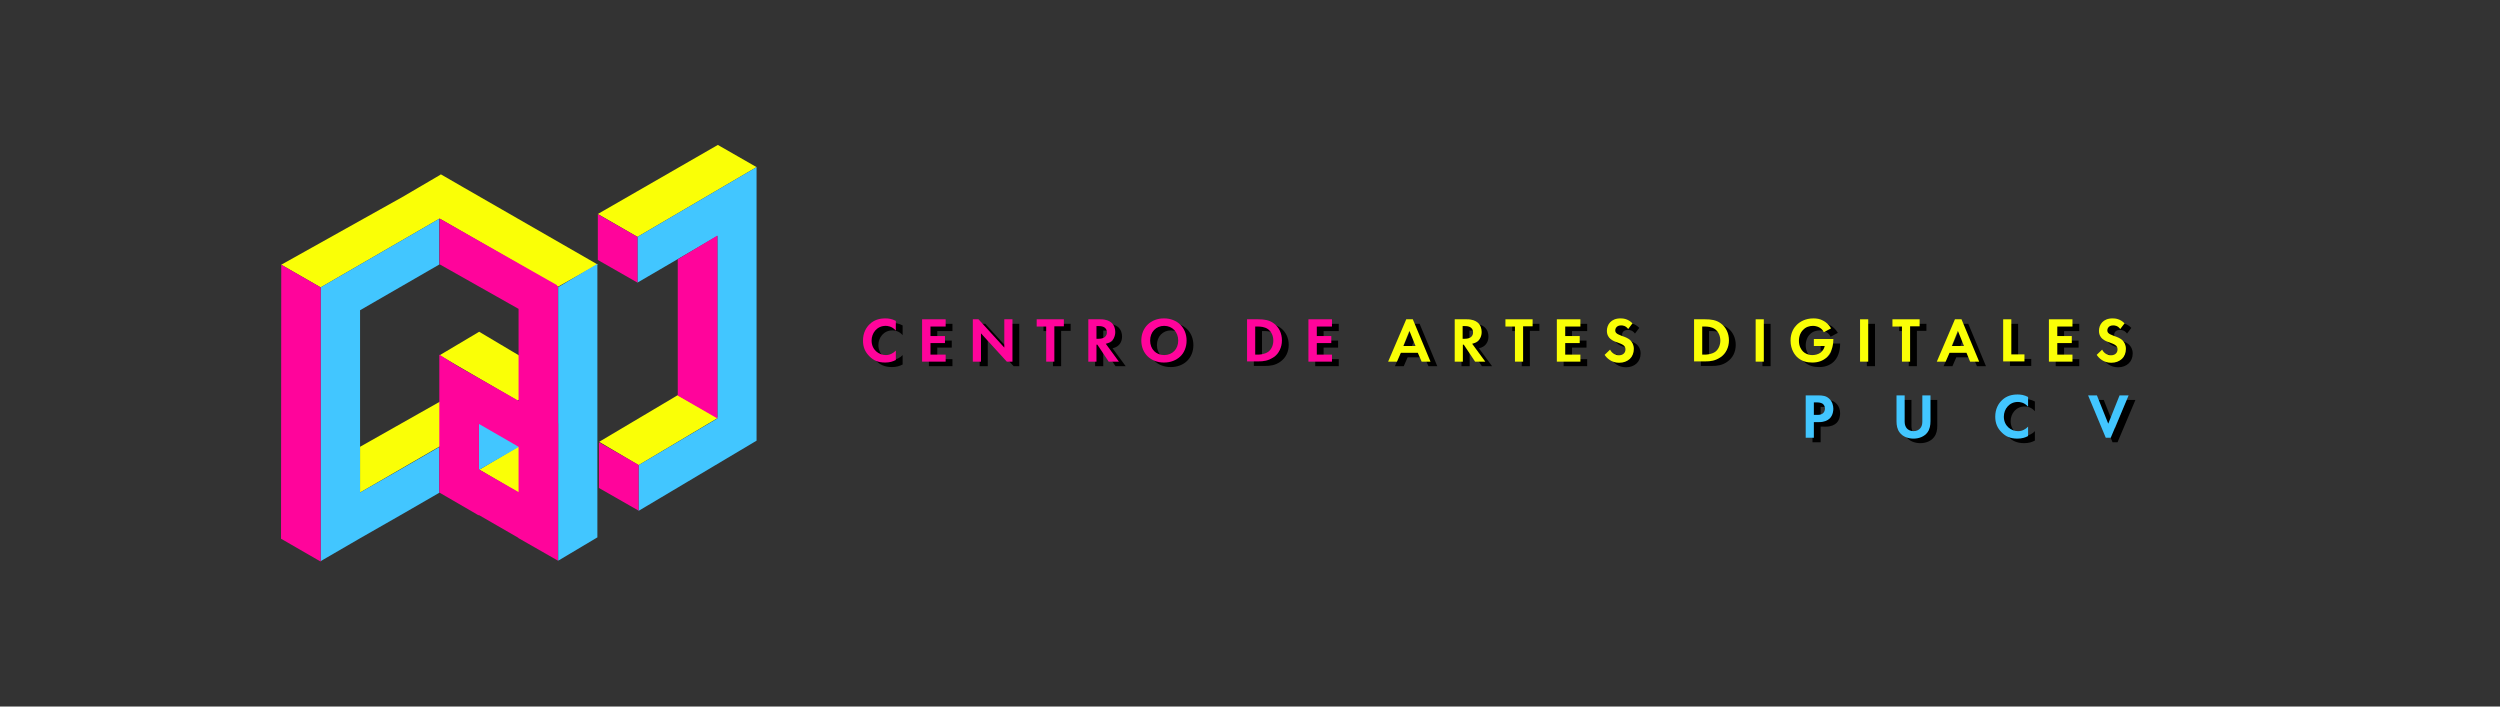<?xml version="1.0" encoding="utf-8"?>
<!-- Generator: Adobe Illustrator 27.1.1, SVG Export Plug-In . SVG Version: 6.00 Build 0)  -->
<svg version="1.1" id="Capa_1" xmlns="http://www.w3.org/2000/svg" xmlns:xlink="http://www.w3.org/1999/xlink" x="0px" y="0px"
	 viewBox="0 0 1104 312" style="enable-background:new 0 0 1104 312;" xml:space="preserve">
<rect x="0" y="0" width="1104" height="312" fill="#333333" stroke="none"/>
<style type="text/css">
	.st0{fill:#FAFF06;}
	.st1{fill:#42C6FF;}
	.st2{fill:#FF049B;}
	.st3{fill-rule:evenodd;clip-rule:evenodd;fill:#FF049B;}
</style>
<g id="Union">
	<path class="st0" d="M264,94.5L317,64l17.1,9.8l-52.6,30.8L264,94.5z"/>
	<path class="st0" d="M194,96.6l0.1-0.1l52.3,30.1l17.5-9.8l-59.5-34.2l-9.7-5.6l0,0l-0.1-0.1v0.2L177.7,87l-53.5,29.9l17.4,10
		L194,96.6z"/>
	<path class="st0" d="M229.1,197l-17.4,10.4l17.4,10.3l17.4-10.3L229.1,197z"/>
	<path class="st0" d="M159,197.3l35.2-19.9l17.1,9.8L159,217.5V197.3z"/>
	<path class="st0" d="M282,205.4l35.1-20.9l-17.8-10l-34.7,20.6L282,205.4z"/>
	<path class="st0" d="M211.6,146.5l-17.5,10.4l34.4,20l17.4-10L211.6,146.5z"/>
</g>
<g id="Union_2">
	<path class="st1" d="M334.1,73.8l-52.6,30.8v20.2l35.3-20.6v80.6L282,205.4v20.2l52.1-31V73.8z"/>
	<path class="st1" d="M229,177.3l-17.5,10v20.2l17.5-10.1V177.3z"/>
	<path class="st1" d="M246.5,126.8l17.3-10.3v120.8l-17.3,10.3L246.5,126.8L246.5,126.8z"/>
	<path class="st1" d="M141.6,126.9L194,96.6v20.2L159,137v80.5l17.5-10l17.5-10.1v20.2l-17.5,10.1l-17.5,10l-17.4,10.1V126.9z"/>
</g>
<g id="Union_3">
	<path class="st2" d="M281.5,104.6l-17.5-10v20.2l17.5,10V104.6z"/>
	<path class="st2" d="M316.8,104l-17.5,10.5v60.2l17.5,10.1V104z"/>
	<path class="st2" d="M141.6,126.9l-17.4-10l-0.1,121l17.5,10.1V126.9z"/>
	<path class="st2" d="M264.5,195.3l17.5,10v20.2l-17.5-10V195.3z"/>
	<path class="st3" d="M246.1,126l-52-29.5v20.2l34.9,19.7V177l-26.9-15.3l-8.1-5.1v60.9l17.4,10.1v-0.2l17.5,10.1v0.1l17.5,10v-0.1
		l0.1,0.1l-0.1-0.2v-39.9l0.1,0.1V187l-0.1-0.1v-60.4l-0.4-0.2V126H246.1z M211.5,207.3l17.5,10v-20l-17.5-10.1V207.3z"/>
</g>
<g>
	<path d="M398.5,161c-1.1,0.6-2.6,1.1-4.6,1.1c-3.3,0-5.3-1.1-6.8-2.6c-2.2-2.1-3-4.4-3-7.1c0-3.4,1.4-5.8,3-7.3
		c1.9-1.8,4.2-2.5,6.9-2.5c1.3,0,2.9,0.2,4.6,1.1v4.3c-1.7-2-3.8-2.1-4.5-2.1c-3.8,0-6.2,3.1-6.2,6.5c0,4.1,3.2,6.4,6.3,6.4
		c1.7,0,3.3-0.8,4.4-2V161z"/>
	<path d="M420.6,146.2h-6.7v4.2h6.4v3.1h-6.4v5.1h6.7v3.1h-10.4V143h10.4V146.2z"/>
	<path d="M432.6,161.7V143h2.5l11.4,12.5V143h3.6v18.7h-2.5l-11.4-12.5v12.5H432.6z"/>
	<path d="M468.6,146.2v15.5H465v-15.5h-4.2V143h12v3.1H468.6z"/>
	<path d="M488.9,143c2.6,0,3.9,0.7,4.8,1.4c1.4,1.2,1.8,2.8,1.8,4.2c0,1.8-0.7,3.4-2.2,4.4c-0.5,0.3-1.1,0.6-2,0.8l5.8,7.9h-4.5
		l-5-7.5h-0.4v7.5h-3.6V143H488.9z M487.2,151.6h1c0.7,0,3.6-0.1,3.6-2.8c0-2.8-2.9-2.8-3.5-2.8h-1.1V151.6z"/>
	<path d="M527,152.4c0,5.7-4.1,9.7-10,9.7c-5.9,0-10-4.1-10-9.7c0-5.7,4.1-9.8,10-9.8C522.9,142.6,527,146.7,527,152.4z
		 M523.3,152.4c0-3.8-2.6-6.5-6.2-6.5c-3.6,0-6.2,2.7-6.2,6.5c0,3.8,2.6,6.4,6.2,6.4C520.7,158.8,523.3,156.2,523.3,152.4z"/>
	<path d="M558.6,143c2.6,0,4.9,0.3,6.9,1.8c2.3,1.7,3.6,4.4,3.6,7.5c0,3.1-1.3,5.8-3.8,7.5c-2.2,1.5-4.2,1.8-6.8,1.8h-4.8V143H558.6
		z M557.3,158.6h1.1c0.9,0,2.9-0.1,4.6-1.2c1.5-1.1,2.3-3,2.3-5c0-2-0.8-3.9-2.3-5c-1.5-1.1-3.4-1.2-4.6-1.2h-1.1V158.6z"/>
	<path d="M591.2,146.2h-6.7v4.2h6.4v3.1h-6.4v5.1h6.7v3.1h-10.4V143h10.4V146.2z"/>
	<path d="M629.1,157.8h-7.5l-1.7,3.9H616l8-18.7h2.9l7.8,18.7h-3.9L629.1,157.8z M628.1,154.8l-2.7-6.7l-2.7,6.7H628.1z"/>
	<path d="M650.7,143c2.6,0,3.9,0.7,4.8,1.4c1.4,1.2,1.8,2.8,1.8,4.2c0,1.8-0.7,3.4-2.2,4.4c-0.5,0.3-1.1,0.6-2,0.8l5.8,7.9h-4.5
		l-5-7.5h-0.4v7.5h-3.6V143H650.7z M648.9,151.6h1c0.7,0,3.6-0.1,3.6-2.8c0-2.8-2.9-2.8-3.5-2.8h-1.1V151.6z"/>
	<path d="M675.6,146.2v15.5H672v-15.5h-4.2V143h12v3.1H675.6z"/>
	<path d="M700.9,146.2h-6.7v4.2h6.4v3.1h-6.4v5.1h6.7v3.1h-10.4V143h10.4V146.2z"/>
	<path d="M722,147.3c-1.1-1.5-2.4-1.6-3.1-1.6c-2,0-2.6,1.2-2.6,2.2c0,0.4,0.1,0.9,0.6,1.3c0.4,0.4,1.1,0.6,2.2,1.1
		c1.5,0.5,2.8,1,3.8,1.9c0.8,0.8,1.6,2,1.6,3.9c0,3.6-2.6,6.1-6.5,6.1c-3.4,0-5.5-2.1-6.4-3.5l2.4-2.3c0.9,1.8,2.6,2.5,3.9,2.5
		c1.7,0,2.9-1,2.9-2.6c0-0.7-0.2-1.2-0.7-1.7c-0.7-0.6-1.8-1-2.9-1.4c-1-0.3-2.2-0.8-3.1-1.6c-0.6-0.5-1.5-1.6-1.5-3.5
		c0-2.7,1.8-5.5,6-5.5c1.2,0,3.4,0.2,5.3,2.2L722,147.3z"/>
	<path d="M756,143c2.6,0,4.9,0.3,6.9,1.8c2.3,1.7,3.6,4.4,3.6,7.5c0,3.1-1.3,5.8-3.8,7.5c-2.2,1.5-4.2,1.8-6.8,1.8h-4.8V143H756z
		 M754.7,158.6h1.1c0.9,0,2.9-0.1,4.6-1.2c1.5-1.1,2.3-3,2.3-5c0-2-0.8-3.9-2.3-5c-1.5-1.1-3.4-1.2-4.6-1.2h-1.1V158.6z"/>
	<path d="M781.9,143v18.7h-3.6V143H781.9z"/>
	<path d="M804,151.7h8.6v0.2c0,1.3-0.2,5.2-2.7,7.7c-1.9,1.9-4.3,2.5-6.6,2.5s-4.7-0.5-6.8-2.5c-0.6-0.6-2.8-3-2.8-7.2
		c0-3.6,1.6-5.8,2.7-6.9c1.4-1.4,3.8-2.9,7.4-2.9c1.4,0,2.9,0.2,4.3,1c1.2,0.6,2.5,1.7,3.5,3.4l-3.2,1.7c-0.6-1.3-1.6-1.9-2.2-2.2
		c-0.8-0.4-1.8-0.6-2.6-0.6c-1.5,0-3.2,0.5-4.3,1.7c-1.1,1-1.9,2.8-1.9,4.9c0,2.5,1.1,4,1.8,4.7c0.8,0.8,2.2,1.6,4.1,1.6
		c1.2,0,2.6-0.3,3.7-1.1c0.7-0.6,1.5-1.5,1.8-2.9H804V151.7z"/>
	<path d="M828,143v18.7h-3.6V143H828z"/>
	<path d="M846.5,146.2v15.5h-3.6v-15.5h-4.2V143h12v3.1H846.5z"/>
	<path d="M871.4,157.8h-7.5l-1.7,3.9h-3.9l8-18.7h2.9l7.8,18.7H873L871.4,157.8z M870.3,154.8l-2.7-6.7l-2.7,6.7H870.3z"/>
	<path d="M891.2,143v15.5h5.8v3.1h-9.4V143H891.2z"/>
	<path d="M918.2,146.2h-6.7v4.2h6.4v3.1h-6.4v5.1h6.7v3.1h-10.4V143h10.4V146.2z"/>
	<path d="M939.3,147.3c-1.1-1.5-2.4-1.6-3.1-1.6c-2,0-2.6,1.2-2.6,2.2c0,0.4,0.1,0.9,0.6,1.3c0.4,0.4,1.1,0.6,2.2,1.1
		c1.5,0.5,2.8,1,3.8,1.9c0.8,0.8,1.6,2,1.6,3.9c0,3.6-2.6,6.1-6.5,6.1c-3.4,0-5.5-2.1-6.4-3.5l2.4-2.3c0.9,1.8,2.6,2.5,3.9,2.5
		c1.7,0,2.9-1,2.9-2.6c0-0.7-0.2-1.2-0.7-1.7c-0.7-0.6-1.8-1-2.9-1.4c-1-0.3-2.2-0.8-3.1-1.6c-0.6-0.5-1.5-1.6-1.5-3.5
		c0-2.7,1.8-5.5,6-5.5c1.2,0,3.4,0.2,5.3,2.2L939.3,147.3z"/>
	<path d="M805.8,176.6c2.1,0,3.6,0.2,4.9,1.4c1.5,1.3,1.9,3.2,1.9,4.5c0,0.7-0.1,2.7-1.5,4.2c-1,1-2.6,1.7-4.7,1.7H804v6.9h-3.6
		v-18.7H805.8z M804,185.2h1.5c0.7,0,1.6,0,2.4-0.6c0.7-0.5,1-1.4,1-2.2c0-1-0.5-1.7-1-2.1c-0.8-0.5-1.7-0.6-2.6-0.6H804V185.2z"/>
	<path d="M844.1,176.6v11.7c0,1.4,0.5,2.3,0.9,2.8c0.5,0.6,1.5,1.3,3,1.3s2.4-0.6,3-1.3c0.4-0.5,0.9-1.3,0.9-2.8v-11.7h3.6V188
		c0,1.8-0.3,3.6-1.4,5c-1.3,1.8-3.7,2.7-6.1,2.7c-2.4,0-4.8-0.9-6.1-2.7c-1.1-1.4-1.4-3.2-1.4-5v-11.4H844.1z"/>
	<path d="M898.5,194.6c-1.1,0.6-2.6,1.1-4.6,1.1c-3.3,0-5.3-1.1-6.8-2.6c-2.2-2.1-3-4.4-3-7.1c0-3.4,1.4-5.8,3-7.3
		c1.9-1.8,4.2-2.5,6.9-2.5c1.3,0,2.9,0.2,4.6,1.1v4.3c-1.7-2-3.8-2.1-4.5-2.1c-3.8,0-6.2,3.1-6.2,6.5c0,4.1,3.2,6.4,6.3,6.4
		c1.7,0,3.3-0.8,4.4-2V194.6z"/>
	<path d="M929,176.6l5,12.5l5-12.5h4l-7.9,18.7h-2.2l-7.8-18.7H929z"/>
</g>
<g>
	<path class="st2" d="M395.5,159c-1.1,0.6-2.6,1.1-4.6,1.1c-3.3,0-5.3-1.1-6.8-2.6c-2.2-2.1-3-4.4-3-7.1c0-3.4,1.4-5.8,3-7.3
		c1.9-1.8,4.2-2.5,6.9-2.5c1.3,0,2.9,0.2,4.6,1.1v4.3c-1.7-2-3.8-2.1-4.5-2.1c-3.8,0-6.2,3.1-6.2,6.5c0,4.1,3.2,6.4,6.3,6.4
		c1.7,0,3.3-0.8,4.4-2V159z"/>
	<path class="st2" d="M417.6,144.2h-6.7v4.2h6.4v3.1h-6.4v5.1h6.7v3.1h-10.4V141h10.4V144.2z"/>
	<path class="st2" d="M429.6,159.7V141h2.5l11.4,12.5V141h3.6v18.7h-2.5l-11.4-12.5v12.5H429.6z"/>
	<path class="st2" d="M465.6,144.2v15.5H462v-15.5h-4.2V141h12v3.1H465.6z"/>
	<path class="st2" d="M485.9,141c2.6,0,3.9,0.7,4.8,1.4c1.4,1.2,1.8,2.8,1.8,4.2c0,1.8-0.7,3.4-2.2,4.4c-0.5,0.3-1.1,0.6-2,0.8
		l5.8,7.9h-4.5l-5-7.5h-0.4v7.5h-3.6V141H485.9z M484.2,149.6h1c0.7,0,3.6-0.1,3.6-2.8c0-2.8-2.9-2.8-3.5-2.8h-1.1V149.6z"/>
	<path class="st2" d="M524,150.4c0,5.7-4.1,9.7-10,9.7s-10-4.1-10-9.7c0-5.7,4.1-9.8,10-9.8S524,144.7,524,150.4z M520.3,150.4
		c0-3.8-2.6-6.5-6.2-6.5s-6.2,2.7-6.2,6.5c0,3.8,2.6,6.4,6.2,6.4S520.3,154.2,520.3,150.4z"/>
	<path class="st2" d="M555.6,141c2.6,0,4.9,0.3,6.9,1.8c2.3,1.7,3.6,4.4,3.6,7.5c0,3.1-1.3,5.8-3.8,7.5c-2.2,1.5-4.2,1.8-6.8,1.8
		h-4.8V141H555.6z M554.3,156.6h1.1c0.9,0,2.9-0.1,4.6-1.2c1.5-1.1,2.3-3,2.3-5c0-2-0.8-3.9-2.3-5c-1.5-1.1-3.4-1.2-4.6-1.2h-1.1
		V156.6z"/>
	<path class="st2" d="M588.2,144.2h-6.7v4.2h6.4v3.1h-6.4v5.1h6.7v3.1h-10.4V141h10.4V144.2z"/>
	<path class="st0" d="M626.1,155.8h-7.5l-1.7,3.9H613l8-18.7h2.9l7.8,18.7h-3.9L626.1,155.8z M625.1,152.8l-2.7-6.7l-2.7,6.7H625.1z
		"/>
	<path class="st0" d="M647.7,141c2.6,0,3.9,0.7,4.8,1.4c1.4,1.2,1.8,2.8,1.8,4.2c0,1.8-0.7,3.4-2.2,4.4c-0.5,0.3-1.1,0.6-2,0.8
		l5.8,7.9h-4.5l-5-7.5h-0.4v7.5h-3.6V141H647.7z M645.9,149.6h1c0.7,0,3.6-0.1,3.6-2.8c0-2.8-2.9-2.8-3.5-2.8h-1.1V149.6z"/>
	<path class="st0" d="M672.6,144.2v15.5H669v-15.5h-4.2V141h12v3.1H672.6z"/>
	<path class="st0" d="M697.9,144.2h-6.7v4.2h6.4v3.1h-6.4v5.1h6.7v3.1h-10.4V141h10.4V144.2z"/>
	<path class="st0" d="M719,145.3c-1.1-1.5-2.4-1.6-3.1-1.6c-2,0-2.6,1.2-2.6,2.2c0,0.4,0.1,0.9,0.6,1.3c0.4,0.4,1.1,0.6,2.2,1.1
		c1.5,0.5,2.8,1,3.8,1.9c0.8,0.8,1.6,2,1.6,3.9c0,3.6-2.6,6.1-6.5,6.1c-3.4,0-5.5-2.1-6.4-3.5l2.4-2.3c0.9,1.8,2.6,2.5,3.9,2.5
		c1.7,0,2.9-1,2.9-2.6c0-0.7-0.2-1.2-0.7-1.7c-0.7-0.6-1.8-1-2.9-1.4c-1-0.3-2.2-0.8-3.1-1.6c-0.6-0.5-1.5-1.6-1.5-3.5
		c0-2.7,1.8-5.5,6-5.5c1.2,0,3.4,0.2,5.3,2.2L719,145.3z"/>
	<path class="st0" d="M753,141c2.6,0,4.9,0.3,6.9,1.8c2.3,1.7,3.6,4.4,3.6,7.5c0,3.1-1.3,5.8-3.8,7.5c-2.2,1.5-4.2,1.8-6.8,1.8h-4.8
		V141H753z M751.7,156.6h1.1c0.9,0,2.9-0.1,4.6-1.2c1.5-1.1,2.3-3,2.3-5c0-2-0.8-3.9-2.3-5c-1.5-1.1-3.4-1.2-4.6-1.2h-1.1V156.6z"/>
	<path class="st0" d="M778.9,141v18.7h-3.6V141H778.9z"/>
	<path class="st0" d="M801,149.7h8.6v0.2c0,1.3-0.2,5.2-2.7,7.7c-1.9,1.9-4.3,2.5-6.6,2.5c-2.3,0-4.7-0.5-6.8-2.5
		c-0.6-0.6-2.8-3-2.8-7.2c0-3.6,1.6-5.8,2.7-6.9c1.4-1.4,3.8-2.9,7.4-2.9c1.4,0,2.9,0.2,4.3,1c1.2,0.6,2.5,1.7,3.5,3.4l-3.2,1.7
		c-0.6-1.3-1.6-1.9-2.2-2.2c-0.8-0.4-1.8-0.6-2.6-0.6c-1.5,0-3.2,0.5-4.3,1.7c-1.1,1-1.9,2.8-1.9,4.9c0,2.5,1.1,4,1.8,4.7
		c0.8,0.8,2.2,1.6,4.1,1.6c1.2,0,2.6-0.3,3.7-1.1c0.7-0.6,1.5-1.5,1.8-2.9H801V149.7z"/>
	<path class="st0" d="M825,141v18.7h-3.6V141H825z"/>
	<path class="st0" d="M843.5,144.2v15.5h-3.6v-15.5h-4.2V141h12v3.1H843.5z"/>
	<path class="st0" d="M868.4,155.8h-7.5l-1.7,3.9h-3.9l8-18.7h2.9l7.8,18.7H870L868.4,155.8z M867.3,152.8l-2.7-6.7l-2.7,6.7H867.3z
		"/>
	<path class="st0" d="M888.2,141v15.5h5.8v3.1h-9.4V141H888.2z"/>
	<path class="st0" d="M915.2,144.2h-6.7v4.2h6.4v3.1h-6.4v5.1h6.7v3.1h-10.4V141h10.4V144.2z"/>
	<path class="st0" d="M936.3,145.3c-1.1-1.5-2.4-1.6-3.1-1.6c-2,0-2.6,1.2-2.6,2.2c0,0.4,0.1,0.9,0.6,1.3c0.4,0.4,1.1,0.6,2.2,1.1
		c1.5,0.5,2.8,1,3.8,1.9c0.8,0.8,1.6,2,1.6,3.9c0,3.6-2.6,6.1-6.5,6.1c-3.4,0-5.5-2.1-6.4-3.5l2.4-2.3c0.9,1.8,2.6,2.5,3.9,2.5
		c1.7,0,2.9-1,2.9-2.6c0-0.7-0.2-1.2-0.7-1.7c-0.7-0.6-1.8-1-2.9-1.4c-1-0.3-2.2-0.8-3.1-1.6c-0.6-0.5-1.5-1.6-1.5-3.5
		c0-2.7,1.8-5.5,6-5.5c1.2,0,3.4,0.2,5.3,2.2L936.3,145.3z"/>
	<path class="st1" d="M802.8,174.6c2.1,0,3.6,0.2,4.9,1.4c1.5,1.3,1.9,3.2,1.9,4.5c0,0.7-0.1,2.7-1.5,4.2c-1,1-2.6,1.7-4.7,1.7H801
		v6.9h-3.6v-18.7H802.8z M801,183.2h1.5c0.7,0,1.6,0,2.4-0.6c0.7-0.5,1-1.4,1-2.2c0-1-0.5-1.7-1-2.1c-0.8-0.5-1.7-0.6-2.6-0.6H801
		V183.2z"/>
	<path class="st1" d="M841.1,174.6v11.7c0,1.4,0.5,2.3,0.9,2.8c0.5,0.6,1.5,1.3,3,1.3s2.4-0.6,3-1.3c0.4-0.5,0.9-1.3,0.9-2.8v-11.7
		h3.6V186c0,1.8-0.3,3.6-1.4,5c-1.3,1.8-3.7,2.7-6.1,2.7s-4.8-0.9-6.1-2.7c-1.1-1.4-1.4-3.2-1.4-5v-11.4H841.1z"/>
	<path class="st1" d="M895.5,192.6c-1.1,0.6-2.6,1.1-4.6,1.1c-3.3,0-5.3-1.1-6.8-2.6c-2.2-2.1-3-4.4-3-7.1c0-3.4,1.4-5.8,3-7.3
		c1.9-1.8,4.2-2.5,6.9-2.5c1.3,0,2.9,0.2,4.6,1.1v4.3c-1.7-2-3.8-2.1-4.5-2.1c-3.8,0-6.2,3.1-6.2,6.5c0,4.1,3.2,6.4,6.3,6.4
		c1.7,0,3.3-0.8,4.4-2V192.6z"/>
	<path class="st1" d="M926,174.6l5,12.5l5-12.5h4l-7.9,18.7h-2.2l-7.8-18.7H926z"/>
</g>
</svg>
